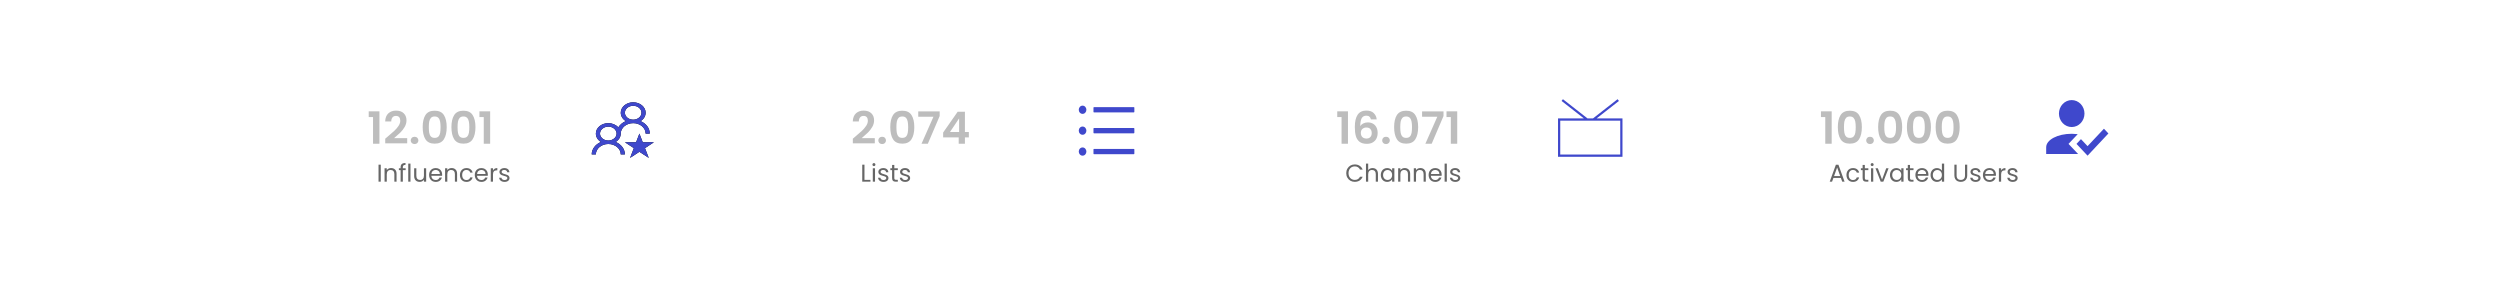 <svg width="1400" height="170" viewBox="0 0 1768 273" fill="none" xmlns="http://www.w3.org/2000/svg">
<g filter="url(#filter0_d_1011_2233)">
<g filter="url(#filter1_d_1011_2233)">
<rect x="1358" y="52" width="317.456" height="130" rx="30" fill="white"/>
</g>
<path d="M1393.46 101.27V96.11H1403.1V125.27H1397.34V101.27H1393.46ZM1408.64 110.31C1408.64 105.697 1409.46 102.083 1411.12 99.47C1412.8 96.857 1415.57 95.55 1419.44 95.55C1423.3 95.55 1426.06 96.857 1427.72 99.47C1429.4 102.083 1430.24 105.697 1430.24 110.31C1430.24 114.95 1429.4 118.59 1427.72 121.23C1426.06 123.87 1423.3 125.19 1419.44 125.19C1415.57 125.19 1412.8 123.87 1411.12 121.23C1409.46 118.59 1408.64 114.95 1408.64 110.31ZM1424.72 110.31C1424.72 108.337 1424.58 106.683 1424.32 105.35C1424.08 103.99 1423.57 102.883 1422.8 102.03C1422.05 101.177 1420.93 100.75 1419.44 100.75C1417.94 100.75 1416.81 101.177 1416.04 102.03C1415.29 102.883 1414.78 103.99 1414.52 105.35C1414.28 106.683 1414.16 108.337 1414.16 110.31C1414.16 112.337 1414.28 114.043 1414.52 115.43C1414.76 116.79 1415.26 117.897 1416.04 118.75C1416.81 119.577 1417.94 119.99 1419.44 119.99C1420.93 119.99 1422.06 119.577 1422.84 118.75C1423.61 117.897 1424.12 116.79 1424.36 115.43C1424.6 114.043 1424.72 112.337 1424.72 110.31ZM1437.62 125.55C1436.6 125.55 1435.76 125.243 1435.1 124.63C1434.46 123.99 1434.14 123.203 1434.14 122.27C1434.14 121.337 1434.46 120.563 1435.1 119.95C1435.76 119.31 1436.6 118.99 1437.62 118.99C1438.6 118.99 1439.42 119.31 1440.06 119.95C1440.7 120.563 1441.02 121.337 1441.02 122.27C1441.02 123.203 1440.7 123.99 1440.06 124.63C1439.42 125.243 1438.6 125.55 1437.62 125.55ZM1444.89 110.31C1444.89 105.697 1445.71 102.083 1447.37 99.47C1449.05 96.857 1451.82 95.55 1455.69 95.55C1459.55 95.55 1462.31 96.857 1463.97 99.47C1465.65 102.083 1466.49 105.697 1466.49 110.31C1466.49 114.95 1465.65 118.59 1463.97 121.23C1462.31 123.87 1459.55 125.19 1455.69 125.19C1451.82 125.19 1449.05 123.87 1447.37 121.23C1445.71 118.59 1444.89 114.95 1444.89 110.31ZM1460.97 110.31C1460.97 108.337 1460.83 106.683 1460.57 105.35C1460.33 103.99 1459.82 102.883 1459.05 102.03C1458.3 101.177 1457.18 100.75 1455.69 100.75C1454.19 100.75 1453.06 101.177 1452.29 102.03C1451.54 102.883 1451.03 103.99 1450.77 105.35C1450.53 106.683 1450.41 108.337 1450.41 110.31C1450.41 112.337 1450.53 114.043 1450.77 115.43C1451.01 116.79 1451.51 117.897 1452.29 118.75C1453.06 119.577 1454.19 119.99 1455.69 119.99C1457.18 119.99 1458.31 119.577 1459.09 118.75C1459.86 117.897 1460.37 116.79 1460.61 115.43C1460.85 114.043 1460.97 112.337 1460.97 110.31ZM1470.75 110.31C1470.75 105.697 1471.57 102.083 1473.23 99.47C1474.91 96.857 1477.68 95.55 1481.55 95.55C1485.41 95.55 1488.17 96.857 1489.83 99.47C1491.51 102.083 1492.35 105.697 1492.35 110.31C1492.35 114.95 1491.51 118.59 1489.83 121.23C1488.17 123.87 1485.41 125.19 1481.55 125.19C1477.68 125.19 1474.91 123.87 1473.23 121.23C1471.57 118.59 1470.75 114.95 1470.75 110.31ZM1486.83 110.31C1486.83 108.337 1486.69 106.683 1486.43 105.35C1486.19 103.99 1485.68 102.883 1484.91 102.03C1484.16 101.177 1483.04 100.75 1481.55 100.75C1480.05 100.75 1478.92 101.177 1478.15 102.03C1477.4 102.883 1476.89 103.99 1476.63 105.35C1476.39 106.683 1476.27 108.337 1476.27 110.31C1476.27 112.337 1476.39 114.043 1476.63 115.43C1476.87 116.79 1477.37 117.897 1478.15 118.75C1478.92 119.577 1480.05 119.99 1481.55 119.99C1483.04 119.99 1484.17 119.577 1484.95 118.75C1485.72 117.897 1486.23 116.79 1486.47 115.43C1486.71 114.043 1486.83 112.337 1486.83 110.31ZM1496.6 110.31C1496.6 105.697 1497.43 102.083 1499.08 99.47C1500.76 96.857 1503.54 95.55 1507.4 95.55C1511.27 95.55 1514.03 96.857 1515.68 99.47C1517.36 102.083 1518.2 105.697 1518.2 110.31C1518.2 114.95 1517.36 118.59 1515.68 121.23C1514.03 123.87 1511.27 125.19 1507.4 125.19C1503.54 125.19 1500.76 123.87 1499.08 121.23C1497.43 118.59 1496.6 114.95 1496.6 110.31ZM1512.68 110.31C1512.68 108.337 1512.55 106.683 1512.28 105.35C1512.04 103.99 1511.54 102.883 1510.76 102.03C1510.02 101.177 1508.9 100.75 1507.4 100.75C1505.91 100.75 1504.78 101.177 1504 102.03C1503.26 102.883 1502.75 103.99 1502.48 105.35C1502.24 106.683 1502.12 108.337 1502.12 110.31C1502.12 112.337 1502.24 114.043 1502.48 115.43C1502.72 116.79 1503.23 117.897 1504 118.75C1504.78 119.577 1505.91 119.99 1507.4 119.99C1508.9 119.99 1510.03 119.577 1510.8 118.75C1511.58 117.897 1512.08 116.79 1512.32 115.43C1512.56 114.043 1512.68 112.337 1512.68 110.31Z" fill="#222222" fill-opacity="0.3"/>
<path d="M1411.36 155.988H1404.67L1403.44 159.398H1401.32L1406.87 144.152H1409.18L1414.7 159.398H1412.59L1411.36 155.988ZM1410.78 154.36L1408.01 146.616L1405.24 154.36H1410.78ZM1416.37 153.348C1416.37 152.101 1416.62 151.016 1417.12 150.092C1417.61 149.153 1418.3 148.427 1419.18 147.914C1420.08 147.401 1421.1 147.144 1422.24 147.144C1423.72 147.144 1424.94 147.503 1425.89 148.222C1426.86 148.941 1427.5 149.938 1427.81 151.214H1425.65C1425.45 150.481 1425.04 149.901 1424.44 149.476C1423.86 149.051 1423.12 148.838 1422.24 148.838C1421.1 148.838 1420.17 149.234 1419.47 150.026C1418.77 150.803 1418.41 151.911 1418.41 153.348C1418.41 154.8 1418.77 155.922 1419.47 156.714C1420.17 157.506 1421.1 157.902 1422.24 157.902C1423.12 157.902 1423.86 157.697 1424.44 157.286C1425.03 156.875 1425.43 156.289 1425.65 155.526H1427.81C1427.49 156.758 1426.84 157.748 1425.87 158.496C1424.9 159.229 1423.69 159.596 1422.24 159.596C1421.1 159.596 1420.08 159.339 1419.18 158.826C1418.3 158.313 1417.61 157.587 1417.12 156.648C1416.62 155.709 1416.37 154.609 1416.37 153.348ZM1432.92 148.992V156.098C1432.92 156.685 1433.05 157.103 1433.3 157.352C1433.54 157.587 1433.98 157.704 1434.59 157.704H1436.07V159.398H1434.26C1433.15 159.398 1432.31 159.141 1431.76 158.628C1431.2 158.115 1430.92 157.271 1430.92 156.098V148.992H1429.36V147.342H1430.92V144.306H1432.92V147.342H1436.07V148.992H1432.92ZM1439.53 145.384C1439.15 145.384 1438.82 145.252 1438.56 144.988C1438.29 144.724 1438.16 144.401 1438.16 144.02C1438.16 143.639 1438.29 143.316 1438.56 143.052C1438.82 142.788 1439.15 142.656 1439.53 142.656C1439.89 142.656 1440.2 142.788 1440.45 143.052C1440.71 143.316 1440.85 143.639 1440.85 144.02C1440.85 144.401 1440.71 144.724 1440.45 144.988C1440.2 145.252 1439.89 145.384 1439.53 145.384ZM1440.49 147.342V159.398H1438.49V147.342H1440.49ZM1448.39 157.55L1452.13 147.342H1454.27L1449.54 159.398H1447.21L1442.48 147.342H1444.63L1448.39 157.55ZM1455.49 153.326C1455.49 152.094 1455.74 151.016 1456.24 150.092C1456.74 149.153 1457.42 148.427 1458.28 147.914C1459.16 147.401 1460.14 147.144 1461.21 147.144C1462.27 147.144 1463.18 147.371 1463.96 147.826C1464.74 148.281 1465.32 148.853 1465.7 149.542V147.342H1467.72V159.398H1465.7V157.154C1465.3 157.858 1464.71 158.445 1463.92 158.914C1463.14 159.369 1462.23 159.596 1461.19 159.596C1460.12 159.596 1459.15 159.332 1458.28 158.804C1457.42 158.276 1456.74 157.535 1456.24 156.582C1455.74 155.629 1455.49 154.543 1455.49 153.326ZM1465.7 153.348C1465.7 152.439 1465.52 151.647 1465.15 150.972C1464.78 150.297 1464.28 149.784 1463.65 149.432C1463.04 149.065 1462.35 148.882 1461.61 148.882C1460.86 148.882 1460.18 149.058 1459.56 149.41C1458.94 149.762 1458.45 150.275 1458.09 150.95C1457.72 151.625 1457.54 152.417 1457.54 153.326C1457.54 154.25 1457.72 155.057 1458.09 155.746C1458.45 156.421 1458.94 156.941 1459.56 157.308C1460.18 157.66 1460.86 157.836 1461.61 157.836C1462.35 157.836 1463.04 157.66 1463.65 157.308C1464.28 156.941 1464.78 156.421 1465.15 155.746C1465.52 155.057 1465.7 154.257 1465.7 153.348ZM1473.55 148.992V156.098C1473.55 156.685 1473.67 157.103 1473.92 157.352C1474.17 157.587 1474.6 157.704 1475.22 157.704H1476.69V159.398H1474.89C1473.78 159.398 1472.94 159.141 1472.38 158.628C1471.82 158.115 1471.55 157.271 1471.55 156.098V148.992H1469.98V147.342H1471.55V144.306H1473.55V147.342H1476.69V148.992H1473.55ZM1490.12 152.908C1490.12 153.289 1490.1 153.693 1490.05 154.118H1480.42C1480.49 155.306 1480.89 156.237 1481.63 156.912C1482.38 157.572 1483.28 157.902 1484.33 157.902C1485.2 157.902 1485.92 157.704 1486.49 157.308C1487.08 156.897 1487.49 156.355 1487.72 155.68H1489.88C1489.56 156.839 1488.91 157.785 1487.94 158.518C1486.97 159.237 1485.77 159.596 1484.33 159.596C1483.19 159.596 1482.16 159.339 1481.25 158.826C1480.36 158.313 1479.66 157.587 1479.14 156.648C1478.63 155.695 1478.37 154.595 1478.37 153.348C1478.37 152.101 1478.62 151.009 1479.12 150.07C1479.62 149.131 1480.32 148.413 1481.21 147.914C1482.12 147.401 1483.16 147.144 1484.33 147.144C1485.48 147.144 1486.49 147.393 1487.37 147.892C1488.25 148.391 1488.92 149.08 1489.39 149.96C1489.88 150.825 1490.12 151.808 1490.12 152.908ZM1488.05 152.49C1488.05 151.727 1487.88 151.075 1487.55 150.532C1487.21 149.975 1486.75 149.557 1486.16 149.278C1485.59 148.985 1484.95 148.838 1484.25 148.838C1483.23 148.838 1482.37 149.161 1481.65 149.806C1480.95 150.451 1480.54 151.346 1480.44 152.49H1488.05ZM1492.01 153.326C1492.01 152.094 1492.26 151.016 1492.76 150.092C1493.26 149.153 1493.94 148.427 1494.81 147.914C1495.69 147.401 1496.67 147.144 1497.76 147.144C1498.7 147.144 1499.57 147.364 1500.37 147.804C1501.18 148.229 1501.8 148.794 1502.22 149.498V143.118H1504.25V159.398H1502.22V157.132C1501.83 157.851 1501.24 158.445 1500.46 158.914C1499.69 159.369 1498.78 159.596 1497.73 159.596C1496.66 159.596 1495.69 159.332 1494.81 158.804C1493.94 158.276 1493.26 157.535 1492.76 156.582C1492.26 155.629 1492.01 154.543 1492.01 153.326ZM1502.22 153.348C1502.22 152.439 1502.04 151.647 1501.67 150.972C1501.31 150.297 1500.81 149.784 1500.18 149.432C1499.56 149.065 1498.88 148.882 1498.13 148.882C1497.38 148.882 1496.7 149.058 1496.08 149.41C1495.47 149.762 1494.98 150.275 1494.61 150.95C1494.24 151.625 1494.06 152.417 1494.06 153.326C1494.06 154.25 1494.24 155.057 1494.61 155.746C1494.98 156.421 1495.47 156.941 1496.08 157.308C1496.7 157.66 1497.38 157.836 1498.13 157.836C1498.88 157.836 1499.56 157.66 1500.18 157.308C1500.81 156.941 1501.31 156.421 1501.67 155.746C1502.04 155.057 1502.22 154.257 1502.22 153.348ZM1515.45 144.064V153.766C1515.45 155.13 1515.78 156.142 1516.44 156.802C1517.12 157.462 1518.05 157.792 1519.24 157.792C1520.41 157.792 1521.33 157.462 1521.99 156.802C1522.66 156.142 1523 155.13 1523 153.766V144.064H1525V153.744C1525 155.02 1524.74 156.098 1524.23 156.978C1523.72 157.843 1523.02 158.489 1522.14 158.914C1521.28 159.339 1520.3 159.552 1519.21 159.552C1518.13 159.552 1517.15 159.339 1516.27 158.914C1515.4 158.489 1514.71 157.843 1514.2 156.978C1513.7 156.098 1513.45 155.02 1513.45 153.744V144.064H1515.45ZM1532.61 159.596C1531.68 159.596 1530.86 159.442 1530.12 159.134C1529.39 158.811 1528.81 158.371 1528.38 157.814C1527.96 157.242 1527.72 156.589 1527.68 155.856H1529.75C1529.81 156.457 1530.09 156.949 1530.58 157.33C1531.1 157.711 1531.77 157.902 1532.59 157.902C1533.35 157.902 1533.95 157.733 1534.39 157.396C1534.83 157.059 1535.05 156.633 1535.05 156.12C1535.05 155.592 1534.82 155.203 1534.35 154.954C1533.88 154.69 1533.15 154.433 1532.17 154.184C1531.27 153.949 1530.54 153.715 1529.97 153.48C1529.41 153.231 1528.93 152.871 1528.52 152.402C1528.12 151.918 1527.92 151.287 1527.92 150.51C1527.92 149.894 1528.11 149.329 1528.47 148.816C1528.84 148.303 1529.36 147.899 1530.03 147.606C1530.71 147.298 1531.48 147.144 1532.34 147.144C1533.68 147.144 1534.76 147.481 1535.58 148.156C1536.4 148.831 1536.84 149.755 1536.9 150.928H1534.9C1534.85 150.297 1534.6 149.791 1534.13 149.41C1533.67 149.029 1533.06 148.838 1532.28 148.838C1531.56 148.838 1530.99 148.992 1530.56 149.3C1530.14 149.608 1529.92 150.011 1529.92 150.51C1529.92 150.906 1530.05 151.236 1530.3 151.5C1530.56 151.749 1530.89 151.955 1531.27 152.116C1531.66 152.263 1532.21 152.431 1532.89 152.622C1533.76 152.857 1534.46 153.091 1535.01 153.326C1535.55 153.546 1536.01 153.883 1536.39 154.338C1536.79 154.793 1536.99 155.387 1537.01 156.12C1537.01 156.78 1536.83 157.374 1536.46 157.902C1536.09 158.43 1535.57 158.848 1534.9 159.156C1534.24 159.449 1533.47 159.596 1532.61 159.596ZM1550.83 152.908C1550.83 153.289 1550.81 153.693 1550.77 154.118H1541.13C1541.21 155.306 1541.61 156.237 1542.34 156.912C1543.09 157.572 1543.99 157.902 1545.05 157.902C1545.91 157.902 1546.63 157.704 1547.2 157.308C1547.79 156.897 1548.2 156.355 1548.44 155.68H1550.59C1550.27 156.839 1549.62 157.785 1548.66 158.518C1547.69 159.237 1546.49 159.596 1545.05 159.596C1543.9 159.596 1542.88 159.339 1541.97 158.826C1541.07 158.313 1540.37 157.587 1539.86 156.648C1539.34 155.695 1539.09 154.595 1539.09 153.348C1539.09 152.101 1539.34 151.009 1539.83 150.07C1540.33 149.131 1541.03 148.413 1541.92 147.914C1542.83 147.401 1543.88 147.144 1545.05 147.144C1546.19 147.144 1547.2 147.393 1548.08 147.892C1548.96 148.391 1549.64 149.08 1550.11 149.96C1550.59 150.825 1550.83 151.808 1550.83 152.908ZM1548.77 152.49C1548.77 151.727 1548.6 151.075 1548.26 150.532C1547.92 149.975 1547.46 149.557 1546.87 149.278C1546.3 148.985 1545.66 148.838 1544.96 148.838C1543.95 148.838 1543.08 149.161 1542.36 149.806C1541.66 150.451 1541.26 151.346 1541.15 152.49H1548.77ZM1555.48 149.3C1555.83 148.611 1556.33 148.075 1556.98 147.694C1557.64 147.313 1558.43 147.122 1559.37 147.122V149.19H1558.85C1556.6 149.19 1555.48 150.407 1555.48 152.842V159.398H1553.48V147.342H1555.48V149.3ZM1565.95 159.596C1565.03 159.596 1564.2 159.442 1563.47 159.134C1562.73 158.811 1562.15 158.371 1561.73 157.814C1561.3 157.242 1561.07 156.589 1561.02 155.856H1563.09C1563.15 156.457 1563.43 156.949 1563.93 157.33C1564.44 157.711 1565.11 157.902 1565.93 157.902C1566.69 157.902 1567.29 157.733 1567.73 157.396C1568.17 157.059 1568.39 156.633 1568.39 156.12C1568.39 155.592 1568.16 155.203 1567.69 154.954C1567.22 154.69 1566.49 154.433 1565.51 154.184C1564.62 153.949 1563.88 153.715 1563.31 153.48C1562.75 153.231 1562.27 152.871 1561.86 152.402C1561.46 151.918 1561.27 151.287 1561.27 150.51C1561.27 149.894 1561.45 149.329 1561.82 148.816C1562.18 148.303 1562.7 147.899 1563.38 147.606C1564.05 147.298 1564.82 147.144 1565.69 147.144C1567.02 147.144 1568.1 147.481 1568.92 148.156C1569.74 148.831 1570.18 149.755 1570.24 150.928H1568.24C1568.2 150.297 1567.94 149.791 1567.47 149.41C1567.02 149.029 1566.4 148.838 1565.62 148.838C1564.9 148.838 1564.33 148.992 1563.91 149.3C1563.48 149.608 1563.27 150.011 1563.27 150.51C1563.27 150.906 1563.39 151.236 1563.64 151.5C1563.91 151.749 1564.23 151.955 1564.61 152.116C1565.01 152.263 1565.55 152.431 1566.24 152.622C1567.1 152.857 1567.81 153.091 1568.35 153.326C1568.89 153.546 1569.35 153.883 1569.74 154.338C1570.13 154.793 1570.34 155.387 1570.35 156.12C1570.35 156.78 1570.17 157.374 1569.8 157.902C1569.44 158.43 1568.91 158.848 1568.24 159.156C1567.58 159.449 1566.82 159.596 1565.95 159.596Z" fill="#666666"/>
</g>
<g filter="url(#filter2_d_1011_2233)">
<g filter="url(#filter3_d_1011_2233)">
<rect x="923" y="52" width="317.456" height="130" rx="30" fill="white"/>
</g>
<path d="M958.463 101.27V96.11H968.103V125.27H962.343V101.27H958.463ZM988.756 103.39C988.489 102.27 988.022 101.43 987.356 100.87C986.716 100.31 985.782 100.03 984.556 100.03C982.716 100.03 981.356 100.777 980.476 102.27C979.622 103.737 979.182 106.137 979.156 109.47C979.796 108.403 980.729 107.577 981.956 106.99C983.182 106.377 984.516 106.07 985.956 106.07C987.689 106.07 989.222 106.443 990.556 107.19C991.889 107.937 992.929 109.03 993.676 110.47C994.422 111.883 994.796 113.59 994.796 115.59C994.796 117.483 994.409 119.177 993.636 120.67C992.889 122.137 991.782 123.283 990.316 124.11C988.849 124.937 987.102 125.35 985.076 125.35C982.302 125.35 980.116 124.737 978.516 123.51C976.942 122.283 975.836 120.577 975.196 118.39C974.582 116.177 974.276 113.457 974.276 110.23C974.276 105.35 975.116 101.67 976.796 99.19C978.476 96.683 981.129 95.43 984.756 95.43C987.556 95.43 989.729 96.19 991.276 97.71C992.822 99.23 993.716 101.123 993.956 103.39H988.756ZM984.676 110.67C983.262 110.67 982.076 111.083 981.116 111.91C980.156 112.737 979.676 113.937 979.676 115.51C979.676 117.083 980.116 118.323 980.996 119.23C981.902 120.137 983.169 120.59 984.796 120.59C986.236 120.59 987.369 120.15 988.196 119.27C989.049 118.39 989.476 117.203 989.476 115.71C989.476 114.163 989.062 112.937 988.236 112.03C987.436 111.123 986.249 110.67 984.676 110.67ZM1002.34 125.55C1001.33 125.55 1000.49 125.243 999.822 124.63C999.182 123.99 998.862 123.203 998.862 122.27C998.862 121.337 999.182 120.563 999.822 119.95C1000.49 119.31 1001.33 118.99 1002.34 118.99C1003.33 118.99 1004.14 119.31 1004.78 119.95C1005.42 120.563 1005.74 121.337 1005.74 122.27C1005.74 123.203 1005.42 123.99 1004.78 124.63C1004.14 125.243 1003.33 125.55 1002.34 125.55ZM1009.61 110.31C1009.61 105.697 1010.44 102.083 1012.09 99.47C1013.77 96.857 1016.55 95.55 1020.41 95.55C1024.28 95.55 1027.04 96.857 1028.69 99.47C1030.37 102.083 1031.21 105.697 1031.21 110.31C1031.21 114.95 1030.37 118.59 1028.69 121.23C1027.04 123.87 1024.28 125.19 1020.41 125.19C1016.55 125.19 1013.77 123.87 1012.09 121.23C1010.44 118.59 1009.61 114.95 1009.61 110.31ZM1025.69 110.31C1025.69 108.337 1025.56 106.683 1025.29 105.35C1025.05 103.99 1024.55 102.883 1023.77 102.03C1023.03 101.177 1021.91 100.75 1020.41 100.75C1018.92 100.75 1017.79 101.177 1017.01 102.03C1016.27 102.883 1015.76 103.99 1015.49 105.35C1015.25 106.683 1015.13 108.337 1015.13 110.31C1015.13 112.337 1015.25 114.043 1015.49 115.43C1015.73 116.79 1016.24 117.897 1017.01 118.75C1017.79 119.577 1018.92 119.99 1020.41 119.99C1021.91 119.99 1023.04 119.577 1023.81 118.75C1024.59 117.897 1025.09 116.79 1025.33 115.43C1025.57 114.043 1025.69 112.337 1025.69 110.31ZM1054.03 100.35L1043.39 125.27H1037.71L1048.43 100.99H1034.75V96.19H1054.03V100.35ZM1056.71 101.27V96.11H1066.35V125.27H1060.59V101.27H1056.71Z" fill="#222222" fill-opacity="0.3"/>
<path d="M966.544 151.72C966.544 150.224 966.881 148.882 967.556 147.694C968.23 146.491 969.147 145.553 970.306 144.878C971.479 144.203 972.777 143.866 974.2 143.866C975.872 143.866 977.331 144.269 978.578 145.076C979.824 145.883 980.734 147.027 981.306 148.508H978.908C978.482 147.584 977.866 146.873 977.06 146.374C976.268 145.875 975.314 145.626 974.2 145.626C973.129 145.626 972.168 145.875 971.318 146.374C970.467 146.873 969.8 147.584 969.316 148.508C968.832 149.417 968.59 150.488 968.59 151.72C968.59 152.937 968.832 154.008 969.316 154.932C969.8 155.841 970.467 156.545 971.318 157.044C972.168 157.543 973.129 157.792 974.2 157.792C975.314 157.792 976.268 157.55 977.06 157.066C977.866 156.567 978.482 155.856 978.908 154.932H981.306C980.734 156.399 979.824 157.535 978.578 158.342C977.331 159.134 975.872 159.53 974.2 159.53C972.777 159.53 971.479 159.2 970.306 158.54C969.147 157.865 968.23 156.934 967.556 155.746C966.881 154.558 966.544 153.216 966.544 151.72ZM990.27 147.122C991.179 147.122 992 147.32 992.734 147.716C993.467 148.097 994.039 148.677 994.45 149.454C994.875 150.231 995.088 151.177 995.088 152.292V159.398H993.108V152.578C993.108 151.375 992.807 150.459 992.206 149.828C991.604 149.183 990.783 148.86 989.742 148.86C988.686 148.86 987.842 149.19 987.212 149.85C986.596 150.51 986.288 151.471 986.288 152.732V159.398H984.286V143.118H986.288V149.058C986.684 148.442 987.226 147.965 987.916 147.628C988.62 147.291 989.404 147.122 990.27 147.122ZM997.61 153.326C997.61 152.094 997.859 151.016 998.358 150.092C998.857 149.153 999.539 148.427 1000.4 147.914C1001.28 147.401 1002.26 147.144 1003.33 147.144C1004.39 147.144 1005.3 147.371 1006.08 147.826C1006.86 148.281 1007.44 148.853 1007.82 149.542V147.342H1009.84V159.398H1007.82V157.154C1007.42 157.858 1006.83 158.445 1006.04 158.914C1005.26 159.369 1004.35 159.596 1003.31 159.596C1002.24 159.596 1001.27 159.332 1000.4 158.804C999.539 158.276 998.857 157.535 998.358 156.582C997.859 155.629 997.61 154.543 997.61 153.326ZM1007.82 153.348C1007.82 152.439 1007.63 151.647 1007.27 150.972C1006.9 150.297 1006.4 149.784 1005.77 149.432C1005.16 149.065 1004.47 148.882 1003.73 148.882C1002.98 148.882 1002.3 149.058 1001.68 149.41C1001.06 149.762 1000.57 150.275 1000.21 150.95C999.839 151.625 999.656 152.417 999.656 153.326C999.656 154.25 999.839 155.057 1000.21 155.746C1000.57 156.421 1001.06 156.941 1001.68 157.308C1002.3 157.66 1002.98 157.836 1003.73 157.836C1004.47 157.836 1005.16 157.66 1005.77 157.308C1006.4 156.941 1006.9 156.421 1007.27 155.746C1007.63 155.057 1007.82 154.257 1007.82 153.348ZM1019.1 147.122C1020.57 147.122 1021.75 147.569 1022.66 148.464C1023.57 149.344 1024.03 150.62 1024.03 152.292V159.398H1022.05V152.578C1022.05 151.375 1021.75 150.459 1021.15 149.828C1020.54 149.183 1019.72 148.86 1018.68 148.86C1017.63 148.86 1016.78 149.19 1016.15 149.85C1015.54 150.51 1015.23 151.471 1015.23 152.732V159.398H1013.23V147.342H1015.23V149.058C1015.62 148.442 1016.16 147.965 1016.83 147.628C1017.52 147.291 1018.28 147.122 1019.1 147.122ZM1033.17 147.122C1034.64 147.122 1035.83 147.569 1036.74 148.464C1037.64 149.344 1038.1 150.62 1038.1 152.292V159.398H1036.12V152.578C1036.12 151.375 1035.82 150.459 1035.22 149.828C1034.62 149.183 1033.79 148.86 1032.75 148.86C1031.7 148.86 1030.85 149.19 1030.22 149.85C1029.61 150.51 1029.3 151.471 1029.3 152.732V159.398H1027.3V147.342H1029.3V149.058C1029.7 148.442 1030.23 147.965 1030.91 147.628C1031.59 147.291 1032.35 147.122 1033.17 147.122ZM1052.37 152.908C1052.37 153.289 1052.35 153.693 1052.3 154.118H1042.67C1042.74 155.306 1043.14 156.237 1043.88 156.912C1044.63 157.572 1045.53 157.902 1046.58 157.902C1047.45 157.902 1048.17 157.704 1048.74 157.308C1049.33 156.897 1049.74 156.355 1049.97 155.68H1052.13C1051.81 156.839 1051.16 157.785 1050.19 158.518C1049.22 159.237 1048.02 159.596 1046.58 159.596C1045.44 159.596 1044.41 159.339 1043.5 158.826C1042.61 158.313 1041.91 157.587 1041.39 156.648C1040.88 155.695 1040.62 154.595 1040.62 153.348C1040.62 152.101 1040.87 151.009 1041.37 150.07C1041.87 149.131 1042.57 148.413 1043.46 147.914C1044.37 147.401 1045.41 147.144 1046.58 147.144C1047.73 147.144 1048.74 147.393 1049.62 147.892C1050.5 148.391 1051.17 149.08 1051.64 149.96C1052.13 150.825 1052.37 151.808 1052.37 152.908ZM1050.3 152.49C1050.3 151.727 1050.13 151.075 1049.8 150.532C1049.46 149.975 1049 149.557 1048.41 149.278C1047.84 148.985 1047.2 148.838 1046.5 148.838C1045.48 148.838 1044.62 149.161 1043.9 149.806C1043.2 150.451 1042.79 151.346 1042.69 152.49H1050.3ZM1057.01 143.118V159.398H1055.01V143.118H1057.01ZM1064.69 159.596C1063.77 159.596 1062.94 159.442 1062.21 159.134C1061.48 158.811 1060.9 158.371 1060.47 157.814C1060.05 157.242 1059.81 156.589 1059.77 155.856H1061.83C1061.89 156.457 1062.17 156.949 1062.67 157.33C1063.18 157.711 1063.85 157.902 1064.67 157.902C1065.44 157.902 1066.04 157.733 1066.48 157.396C1066.92 157.059 1067.14 156.633 1067.14 156.12C1067.14 155.592 1066.9 155.203 1066.43 154.954C1065.96 154.69 1065.24 154.433 1064.25 154.184C1063.36 153.949 1062.63 153.715 1062.05 153.48C1061.5 153.231 1061.01 152.871 1060.6 152.402C1060.21 151.918 1060.01 151.287 1060.01 150.51C1060.01 149.894 1060.19 149.329 1060.56 148.816C1060.93 148.303 1061.45 147.899 1062.12 147.606C1062.8 147.298 1063.57 147.144 1064.43 147.144C1065.77 147.144 1066.84 147.481 1067.66 148.156C1068.49 148.831 1068.93 149.755 1068.98 150.928H1066.98C1066.94 150.297 1066.68 149.791 1066.21 149.41C1065.76 149.029 1065.14 148.838 1064.36 148.838C1063.65 148.838 1063.07 148.992 1062.65 149.3C1062.22 149.608 1062.01 150.011 1062.01 150.51C1062.01 150.906 1062.14 151.236 1062.38 151.5C1062.65 151.749 1062.97 151.955 1063.35 152.116C1063.75 152.263 1064.29 152.431 1064.98 152.622C1065.85 152.857 1066.55 153.091 1067.09 153.326C1067.64 153.546 1068.1 153.883 1068.48 154.338C1068.87 154.793 1069.08 155.387 1069.09 156.12C1069.09 156.78 1068.91 157.374 1068.54 157.902C1068.18 158.43 1067.66 158.848 1066.98 159.156C1066.32 159.449 1065.56 159.596 1064.69 159.596Z" fill="#666666"/>
</g>
<g filter="url(#filter4_d_1011_2233)">
<g filter="url(#filter5_d_1011_2233)">
<rect x="487" y="52" width="317.456" height="130" rx="30" fill="white"/>
</g>
<path d="M524.903 118.95C527.463 116.817 529.503 115.043 531.023 113.63C532.543 112.19 533.81 110.697 534.823 109.15C535.837 107.603 536.343 106.083 536.343 104.59C536.343 103.23 536.023 102.163 535.383 101.39C534.743 100.617 533.757 100.23 532.423 100.23C531.09 100.23 530.063 100.683 529.343 101.59C528.623 102.47 528.25 103.683 528.223 105.23H522.783C522.89 102.03 523.837 99.603 525.623 97.95C527.437 96.297 529.73 95.47 532.503 95.47C535.543 95.47 537.877 96.283 539.503 97.91C541.13 99.51 541.943 101.63 541.943 104.27C541.943 106.35 541.383 108.337 540.263 110.23C539.143 112.123 537.863 113.777 536.423 115.19C534.983 116.577 533.103 118.257 530.783 120.23H542.583V124.87H522.823V120.71L524.903 118.95ZM549.232 125.55C548.219 125.55 547.379 125.243 546.712 124.63C546.072 123.99 545.752 123.203 545.752 122.27C545.752 121.337 546.072 120.563 546.712 119.95C547.379 119.31 548.219 118.99 549.232 118.99C550.219 118.99 551.032 119.31 551.672 119.95C552.312 120.563 552.632 121.337 552.632 122.27C552.632 123.203 552.312 123.99 551.672 124.63C551.032 125.243 550.219 125.55 549.232 125.55ZM556.503 110.31C556.503 105.697 557.329 102.083 558.983 99.47C560.663 96.857 563.436 95.55 567.303 95.55C571.169 95.55 573.929 96.857 575.583 99.47C577.263 102.083 578.103 105.697 578.103 110.31C578.103 114.95 577.263 118.59 575.583 121.23C573.929 123.87 571.169 125.19 567.303 125.19C563.436 125.19 560.663 123.87 558.983 121.23C557.329 118.59 556.503 114.95 556.503 110.31ZM572.583 110.31C572.583 108.337 572.449 106.683 572.183 105.35C571.943 103.99 571.436 102.883 570.663 102.03C569.916 101.177 568.796 100.75 567.303 100.75C565.809 100.75 564.676 101.177 563.903 102.03C563.156 102.883 562.649 103.99 562.383 105.35C562.143 106.683 562.023 108.337 562.023 110.31C562.023 112.337 562.143 114.043 562.383 115.43C562.623 116.79 563.129 117.897 563.903 118.75C564.676 119.577 565.809 119.99 567.303 119.99C568.796 119.99 569.929 119.577 570.703 118.75C571.476 117.897 571.983 116.79 572.223 115.43C572.463 114.043 572.583 112.337 572.583 110.31ZM600.922 100.35L590.282 125.27H584.602L595.322 100.99H581.642V96.19H600.922V100.35ZM604.036 119.59V115.19L617.116 96.47H623.636V114.71H627.156V119.59H623.636V125.27H618.036V119.59H604.036ZM618.396 102.47L610.196 114.71H618.396V102.47Z" fill="#222222" fill-opacity="0.3"/>
<path d="M533.294 157.77H538.662V159.398H531.292V144.064H533.294V157.77ZM541.822 145.384C541.44 145.384 541.118 145.252 540.854 144.988C540.59 144.724 540.458 144.401 540.458 144.02C540.458 143.639 540.59 143.316 540.854 143.052C541.118 142.788 541.44 142.656 541.822 142.656C542.188 142.656 542.496 142.788 542.746 143.052C543.01 143.316 543.142 143.639 543.142 144.02C543.142 144.401 543.01 144.724 542.746 144.988C542.496 145.252 542.188 145.384 541.822 145.384ZM542.79 147.342V159.398H540.788V147.342H542.79ZM550.47 159.596C549.546 159.596 548.717 159.442 547.984 159.134C547.25 158.811 546.671 158.371 546.246 157.814C545.82 157.242 545.586 156.589 545.542 155.856H547.61C547.668 156.457 547.947 156.949 548.446 157.33C548.959 157.711 549.626 157.902 550.448 157.902C551.21 157.902 551.812 157.733 552.252 157.396C552.692 157.059 552.912 156.633 552.912 156.12C552.912 155.592 552.677 155.203 552.208 154.954C551.738 154.69 551.012 154.433 550.03 154.184C549.135 153.949 548.402 153.715 547.83 153.48C547.272 153.231 546.788 152.871 546.378 152.402C545.982 151.918 545.784 151.287 545.784 150.51C545.784 149.894 545.967 149.329 546.334 148.816C546.7 148.303 547.221 147.899 547.896 147.606C548.57 147.298 549.34 147.144 550.206 147.144C551.54 147.144 552.618 147.481 553.44 148.156C554.261 148.831 554.701 149.755 554.76 150.928H552.758C552.714 150.297 552.457 149.791 551.988 149.41C551.533 149.029 550.917 148.838 550.14 148.838C549.421 148.838 548.849 148.992 548.424 149.3C547.998 149.608 547.786 150.011 547.786 150.51C547.786 150.906 547.91 151.236 548.16 151.5C548.424 151.749 548.746 151.955 549.128 152.116C549.524 152.263 550.066 152.431 550.756 152.622C551.621 152.857 552.325 153.091 552.868 153.326C553.41 153.546 553.872 153.883 554.254 154.338C554.65 154.793 554.855 155.387 554.87 156.12C554.87 156.78 554.686 157.374 554.32 157.902C553.953 158.43 553.432 158.848 552.758 159.156C552.098 159.449 551.335 159.596 550.47 159.596ZM560.138 148.992V156.098C560.138 156.685 560.263 157.103 560.512 157.352C560.761 157.587 561.194 157.704 561.81 157.704H563.284V159.398H561.48C560.365 159.398 559.529 159.141 558.972 158.628C558.415 158.115 558.136 157.271 558.136 156.098V148.992H556.574V147.342H558.136V144.306H560.138V147.342H563.284V148.992H560.138ZM569.978 159.596C569.054 159.596 568.225 159.442 567.492 159.134C566.758 158.811 566.179 158.371 565.754 157.814C565.328 157.242 565.094 156.589 565.05 155.856H567.118C567.176 156.457 567.455 156.949 567.954 157.33C568.467 157.711 569.134 157.902 569.956 157.902C570.718 157.902 571.32 157.733 571.76 157.396C572.2 157.059 572.42 156.633 572.42 156.12C572.42 155.592 572.185 155.203 571.716 154.954C571.246 154.69 570.52 154.433 569.538 154.184C568.643 153.949 567.91 153.715 567.338 153.48C566.78 153.231 566.296 152.871 565.886 152.402C565.49 151.918 565.292 151.287 565.292 150.51C565.292 149.894 565.475 149.329 565.842 148.816C566.208 148.303 566.729 147.899 567.404 147.606C568.078 147.298 568.848 147.144 569.714 147.144C571.048 147.144 572.126 147.481 572.948 148.156C573.769 148.831 574.209 149.755 574.268 150.928H572.266C572.222 150.297 571.965 149.791 571.496 149.41C571.041 149.029 570.425 148.838 569.648 148.838C568.929 148.838 568.357 148.992 567.932 149.3C567.506 149.608 567.294 150.011 567.294 150.51C567.294 150.906 567.418 151.236 567.668 151.5C567.932 151.749 568.254 151.955 568.636 152.116C569.032 152.263 569.574 152.431 570.264 152.622C571.129 152.857 571.833 153.091 572.376 153.326C572.918 153.546 573.38 153.883 573.762 154.338C574.158 154.793 574.363 155.387 574.378 156.12C574.378 156.78 574.194 157.374 573.828 157.902C573.461 158.43 572.94 158.848 572.266 159.156C571.606 159.449 570.843 159.596 569.978 159.596Z" fill="#666666"/>
</g>
<g filter="url(#filter6_d_1011_2233)">
<g filter="url(#filter7_d_1011_2233)">
<rect x="52" y="52" width="317.456" height="130" rx="30" fill="white"/>
</g>
<path d="M87.463 101.27V96.11H97.103V125.27H91.343V101.27H87.463ZM104.396 118.95C106.956 116.817 108.996 115.043 110.516 113.63C112.036 112.19 113.302 110.697 114.316 109.15C115.329 107.603 115.836 106.083 115.836 104.59C115.836 103.23 115.516 102.163 114.876 101.39C114.236 100.617 113.249 100.23 111.916 100.23C110.582 100.23 109.556 100.683 108.836 101.59C108.116 102.47 107.742 103.683 107.716 105.23H102.276C102.382 102.03 103.329 99.603 105.116 97.95C106.929 96.297 109.222 95.47 111.996 95.47C115.036 95.47 117.369 96.283 118.996 97.91C120.622 99.51 121.436 101.63 121.436 104.27C121.436 106.35 120.876 108.337 119.756 110.23C118.636 112.123 117.356 113.777 115.916 115.19C114.476 116.577 112.596 118.257 110.276 120.23H122.076V124.87H102.316V120.71L104.396 118.95ZM128.724 125.55C127.711 125.55 126.871 125.243 126.204 124.63C125.564 123.99 125.244 123.203 125.244 122.27C125.244 121.337 125.564 120.563 126.204 119.95C126.871 119.31 127.711 118.99 128.724 118.99C129.711 118.99 130.524 119.31 131.164 119.95C131.804 120.563 132.124 121.337 132.124 122.27C132.124 123.203 131.804 123.99 131.164 124.63C130.524 125.243 129.711 125.55 128.724 125.55ZM135.995 110.31C135.995 105.697 136.822 102.083 138.475 99.47C140.155 96.857 142.928 95.55 146.795 95.55C150.662 95.55 153.422 96.857 155.075 99.47C156.755 102.083 157.595 105.697 157.595 110.31C157.595 114.95 156.755 118.59 155.075 121.23C153.422 123.87 150.662 125.19 146.795 125.19C142.928 125.19 140.155 123.87 138.475 121.23C136.822 118.59 135.995 114.95 135.995 110.31ZM152.075 110.31C152.075 108.337 151.942 106.683 151.675 105.35C151.435 103.99 150.928 102.883 150.155 102.03C149.408 101.177 148.288 100.75 146.795 100.75C145.302 100.75 144.168 101.177 143.395 102.03C142.648 102.883 142.142 103.99 141.875 105.35C141.635 106.683 141.515 108.337 141.515 110.31C141.515 112.337 141.635 114.043 141.875 115.43C142.115 116.79 142.622 117.897 143.395 118.75C144.168 119.577 145.302 119.99 146.795 119.99C148.288 119.99 149.422 119.577 150.195 118.75C150.968 117.897 151.475 116.79 151.715 115.43C151.955 114.043 152.075 112.337 152.075 110.31ZM161.854 110.31C161.854 105.697 162.681 102.083 164.334 99.47C166.014 96.857 168.788 95.55 172.654 95.55C176.521 95.55 179.281 96.857 180.934 99.47C182.614 102.083 183.454 105.697 183.454 110.31C183.454 114.95 182.614 118.59 180.934 121.23C179.281 123.87 176.521 125.19 172.654 125.19C168.788 125.19 166.014 123.87 164.334 121.23C162.681 118.59 161.854 114.95 161.854 110.31ZM177.934 110.31C177.934 108.337 177.801 106.683 177.534 105.35C177.294 103.99 176.788 102.883 176.014 102.03C175.268 101.177 174.148 100.75 172.654 100.75C171.161 100.75 170.028 101.177 169.254 102.03C168.508 102.883 168.001 103.99 167.734 105.35C167.494 106.683 167.374 108.337 167.374 110.31C167.374 112.337 167.494 114.043 167.734 115.43C167.974 116.79 168.481 117.897 169.254 118.75C170.028 119.577 171.161 119.99 172.654 119.99C174.148 119.99 175.281 119.577 176.054 118.75C176.828 117.897 177.334 116.79 177.574 115.43C177.814 114.043 177.934 112.337 177.934 110.31ZM187.034 101.27V96.11H196.674V125.27H190.914V101.27H187.034Z" fill="#222222" fill-opacity="0.3"/>
<path d="M98.294 144.064V159.398H96.292V144.064H98.294ZM107.58 147.122C109.046 147.122 110.234 147.569 111.144 148.464C112.053 149.344 112.508 150.62 112.508 152.292V159.398H110.528V152.578C110.528 151.375 110.227 150.459 109.626 149.828C109.024 149.183 108.203 148.86 107.162 148.86C106.106 148.86 105.262 149.19 104.632 149.85C104.016 150.51 103.708 151.471 103.708 152.732V159.398H101.706V147.342H103.708V149.058C104.104 148.442 104.639 147.965 105.314 147.628C106.003 147.291 106.758 147.122 107.58 147.122ZM120.684 148.992H118.154V159.398H116.152V148.992H114.59V147.342H116.152V146.484C116.152 145.135 116.497 144.152 117.186 143.536C117.89 142.905 119.012 142.59 120.552 142.59V144.262C119.672 144.262 119.049 144.438 118.682 144.79C118.33 145.127 118.154 145.692 118.154 146.484V147.342H120.684V148.992ZM125.02 143.118V159.398H123.018V143.118H125.02ZM139.124 147.342V159.398H137.122V157.616C136.741 158.232 136.206 158.716 135.516 159.068C134.842 159.405 134.094 159.574 133.272 159.574C132.334 159.574 131.49 159.383 130.742 159.002C129.994 158.606 129.4 158.019 128.96 157.242C128.535 156.465 128.322 155.519 128.322 154.404V147.342H130.302V154.14C130.302 155.328 130.603 156.245 131.204 156.89C131.806 157.521 132.627 157.836 133.668 157.836C134.739 157.836 135.582 157.506 136.198 156.846C136.814 156.186 137.122 155.225 137.122 153.964V147.342H139.124ZM153.505 152.908C153.505 153.289 153.483 153.693 153.439 154.118H143.803C143.876 155.306 144.279 156.237 145.013 156.912C145.761 157.572 146.663 157.902 147.719 157.902C148.584 157.902 149.303 157.704 149.875 157.308C150.461 156.897 150.872 156.355 151.107 155.68H153.263C152.94 156.839 152.295 157.785 151.327 158.518C150.359 159.237 149.156 159.596 147.719 159.596C146.575 159.596 145.548 159.339 144.639 158.826C143.744 158.313 143.04 157.587 142.527 156.648C142.013 155.695 141.757 154.595 141.757 153.348C141.757 152.101 142.006 151.009 142.505 150.07C143.003 149.131 143.7 148.413 144.595 147.914C145.504 147.401 146.545 147.144 147.719 147.144C148.863 147.144 149.875 147.393 150.755 147.892C151.635 148.391 152.309 149.08 152.779 149.96C153.263 150.825 153.505 151.808 153.505 152.908ZM151.437 152.49C151.437 151.727 151.268 151.075 150.931 150.532C150.593 149.975 150.131 149.557 149.545 149.278C148.973 148.985 148.335 148.838 147.631 148.838C146.619 148.838 145.753 149.161 145.035 149.806C144.331 150.451 143.927 151.346 143.825 152.49H151.437ZM162.021 147.122C163.488 147.122 164.676 147.569 165.585 148.464C166.494 149.344 166.949 150.62 166.949 152.292V159.398H164.969V152.578C164.969 151.375 164.668 150.459 164.067 149.828C163.466 149.183 162.644 148.86 161.603 148.86C160.547 148.86 159.704 149.19 159.073 149.85C158.457 150.51 158.149 151.471 158.149 152.732V159.398H156.147V147.342H158.149V149.058C158.545 148.442 159.08 147.965 159.755 147.628C160.444 147.291 161.2 147.122 162.021 147.122ZM169.471 153.348C169.471 152.101 169.721 151.016 170.219 150.092C170.718 149.153 171.407 148.427 172.287 147.914C173.182 147.401 174.201 147.144 175.345 147.144C176.827 147.144 178.044 147.503 178.997 148.222C179.965 148.941 180.603 149.938 180.911 151.214H178.755C178.55 150.481 178.147 149.901 177.545 149.476C176.959 149.051 176.225 148.838 175.345 148.838C174.201 148.838 173.277 149.234 172.573 150.026C171.869 150.803 171.517 151.911 171.517 153.348C171.517 154.8 171.869 155.922 172.573 156.714C173.277 157.506 174.201 157.902 175.345 157.902C176.225 157.902 176.959 157.697 177.545 157.286C178.132 156.875 178.535 156.289 178.755 155.526H180.911C180.589 156.758 179.943 157.748 178.975 158.496C178.007 159.229 176.797 159.596 175.345 159.596C174.201 159.596 173.182 159.339 172.287 158.826C171.407 158.313 170.718 157.587 170.219 156.648C169.721 155.709 169.471 154.609 169.471 153.348ZM194.583 152.908C194.583 153.289 194.561 153.693 194.517 154.118H184.881C184.954 155.306 185.357 156.237 186.091 156.912C186.839 157.572 187.741 157.902 188.797 157.902C189.662 157.902 190.381 157.704 190.953 157.308C191.539 156.897 191.95 156.355 192.185 155.68H194.341C194.018 156.839 193.373 157.785 192.405 158.518C191.437 159.237 190.234 159.596 188.797 159.596C187.653 159.596 186.626 159.339 185.717 158.826C184.822 158.313 184.118 157.587 183.605 156.648C183.091 155.695 182.835 154.595 182.835 153.348C182.835 152.101 183.084 151.009 183.583 150.07C184.081 149.131 184.778 148.413 185.673 147.914C186.582 147.401 187.623 147.144 188.797 147.144C189.941 147.144 190.953 147.393 191.833 147.892C192.713 148.391 193.387 149.08 193.857 149.96C194.341 150.825 194.583 151.808 194.583 152.908ZM192.515 152.49C192.515 151.727 192.346 151.075 192.009 150.532C191.671 149.975 191.209 149.557 190.623 149.278C190.051 148.985 189.413 148.838 188.709 148.838C187.697 148.838 186.831 149.161 186.113 149.806C185.409 150.451 185.005 151.346 184.903 152.49H192.515ZM199.227 149.3C199.579 148.611 200.078 148.075 200.723 147.694C201.383 147.313 202.183 147.122 203.121 147.122V149.19H202.593C200.349 149.19 199.227 150.407 199.227 152.842V159.398H197.225V147.342H199.227V149.3ZM209.7 159.596C208.776 159.596 207.948 159.442 207.214 159.134C206.481 158.811 205.902 158.371 205.476 157.814C205.051 157.242 204.816 156.589 204.772 155.856H206.84C206.899 156.457 207.178 156.949 207.676 157.33C208.19 157.711 208.857 157.902 209.678 157.902C210.441 157.902 211.042 157.733 211.482 157.396C211.922 157.059 212.142 156.633 212.142 156.12C212.142 155.592 211.908 155.203 211.438 154.954C210.969 154.69 210.243 154.433 209.26 154.184C208.366 153.949 207.632 153.715 207.06 153.48C206.503 153.231 206.019 152.871 205.608 152.402C205.212 151.918 205.014 151.287 205.014 150.51C205.014 149.894 205.198 149.329 205.564 148.816C205.931 148.303 206.452 147.899 207.126 147.606C207.801 147.298 208.571 147.144 209.436 147.144C210.771 147.144 211.849 147.481 212.67 148.156C213.492 148.831 213.932 149.755 213.99 150.928H211.988C211.944 150.297 211.688 149.791 211.218 149.41C210.764 149.029 210.148 148.838 209.37 148.838C208.652 148.838 208.08 148.992 207.654 149.3C207.229 149.608 207.016 150.011 207.016 150.51C207.016 150.906 207.141 151.236 207.39 151.5C207.654 151.749 207.977 151.955 208.358 152.116C208.754 152.263 209.297 152.431 209.986 152.622C210.852 152.857 211.556 153.091 212.098 153.326C212.641 153.546 213.103 153.883 213.484 154.338C213.88 154.793 214.086 155.387 214.1 156.12C214.1 156.78 213.917 157.374 213.55 157.902C213.184 158.43 212.663 158.848 211.988 159.156C211.328 159.449 210.566 159.596 209.7 159.596Z" fill="#666666"/>
</g>
<path d="M1651.94 115.758L1655.96 120.03L1637.22 140L1627.26 129.394L1631.28 125.121L1637.22 131.424L1651.94 115.758ZM1620.09 129.394L1628.7 138.485H1600V132.424C1600 125.727 1610.27 120.303 1622.96 120.303L1628.38 120.636L1620.09 129.394ZM1622.96 90C1626 90 1628.92 91.277 1631.07 93.55C1633.23 95.823 1634.44 98.906 1634.44 102.121C1634.44 105.336 1633.23 108.419 1631.07 110.692C1628.92 112.965 1626 114.242 1622.96 114.242C1619.91 114.242 1616.99 112.965 1614.84 110.692C1612.69 108.419 1611.48 105.336 1611.48 102.121C1611.48 98.906 1612.69 95.823 1614.84 93.55C1616.99 91.277 1619.91 90 1622.96 90Z" fill="#3F48CC"/>
<path d="M1215.16 90L1192.78 107.5H1187.18L1164.8 90M1162 107.5H1217.96V140H1162V107.5Z" stroke="#3F48CC" stroke-width="2"/>
<path d="M779.51 96.323H743.725C743.456 96.323 743.235 96.562 743.235 96.853V100.559C743.235 100.85 743.456 101.088 743.725 101.088H779.51C779.779 101.088 780 100.85 780 100.559V96.853C780 96.562 779.779 96.323 779.51 96.323ZM779.51 115.118H743.725C743.456 115.118 743.235 115.356 743.235 115.647V119.353C743.235 119.644 743.456 119.882 743.725 119.882H779.51C779.779 119.882 780 119.644 780 119.353V115.647C780 115.356 779.779 115.118 779.51 115.118ZM779.51 133.912H743.725C743.456 133.912 743.235 134.15 743.235 134.441V138.147C743.235 138.438 743.456 138.676 743.725 138.676H779.51C779.779 138.676 780 138.438 780 138.147V134.441C780 134.15 779.779 133.912 779.51 133.912ZM730 98.706C730 99.192 730.089 99.674 730.261 100.124C730.434 100.574 730.686 100.982 731.005 101.326C731.324 101.67 731.702 101.943 732.118 102.13C732.535 102.316 732.981 102.412 733.431 102.412C733.882 102.412 734.328 102.316 734.745 102.13C735.161 101.943 735.539 101.67 735.858 101.326C736.176 100.982 736.429 100.574 736.602 100.124C736.774 99.674 736.863 99.192 736.863 98.706C736.863 98.219 736.774 97.737 736.602 97.288C736.429 96.838 736.176 96.43 735.858 96.085C735.539 95.741 735.161 95.468 734.745 95.282C734.328 95.096 733.882 95 733.431 95C732.981 95 732.535 95.096 732.118 95.282C731.702 95.468 731.324 95.741 731.005 96.085C730.686 96.43 730.434 96.838 730.261 97.288C730.089 97.737 730 98.219 730 98.706ZM730 117.5C730 117.987 730.089 118.469 730.261 118.918C730.434 119.368 730.686 119.776 731.005 120.12C731.324 120.465 731.702 120.738 732.118 120.924C732.535 121.11 732.981 121.206 733.431 121.206C733.882 121.206 734.328 121.11 734.745 120.924C735.161 120.738 735.539 120.465 735.858 120.12C736.176 119.776 736.429 119.368 736.602 118.918C736.774 118.469 736.863 117.987 736.863 117.5C736.863 117.013 736.774 116.531 736.602 116.082C736.429 115.632 736.176 115.224 735.858 114.88C735.539 114.535 735.161 114.262 734.745 114.076C734.328 113.89 733.882 113.794 733.431 113.794C732.981 113.794 732.535 113.89 732.118 114.076C731.702 114.262 731.324 114.535 731.005 114.88C730.686 115.224 730.434 115.632 730.261 116.082C730.089 116.531 730 117.013 730 117.5ZM730 136.294C730 136.781 730.089 137.263 730.261 137.712C730.434 138.162 730.686 138.57 731.005 138.915C731.324 139.259 731.702 139.532 732.118 139.718C732.535 139.904 732.981 140 733.431 140C733.882 140 734.328 139.904 734.745 139.718C735.161 139.532 735.539 139.259 735.858 138.915C736.176 138.57 736.429 138.162 736.602 137.712C736.774 137.263 736.863 136.781 736.863 136.294C736.863 135.807 736.774 135.326 736.602 134.876C736.429 134.426 736.176 134.018 735.858 133.674C735.539 133.33 735.161 133.057 734.745 132.87C734.328 132.684 733.882 132.588 733.431 132.588C732.981 132.588 732.535 132.684 732.118 132.87C731.702 133.057 731.324 133.33 731.005 133.674C730.686 134.018 730.434 134.426 730.261 134.876C730.089 135.326 730 135.807 730 136.294Z" fill="#3F48CC"/>
<path d="M313.567 127.669C314.83 128.206 315.967 128.865 316.977 129.647C317.988 130.428 318.862 131.307 319.6 132.283C320.339 133.26 320.892 134.302 321.262 135.408C321.631 136.515 321.825 137.671 321.844 138.875H318.114C318.114 137.589 317.822 136.377 317.24 135.237C316.657 134.098 315.86 133.105 314.85 132.259C313.839 131.413 312.644 130.737 311.265 130.233C309.885 129.728 308.438 129.484 306.922 129.5C305.368 129.5 303.92 129.744 302.58 130.233C301.239 130.721 300.054 131.388 299.024 132.235C297.994 133.081 297.188 134.082 296.605 135.237C296.022 136.393 295.731 137.606 295.731 138.875H292C292 137.687 292.194 136.539 292.583 135.433C292.971 134.326 293.525 133.284 294.244 132.308C294.963 131.331 295.828 130.452 296.838 129.671C297.848 128.89 298.995 128.223 300.277 127.669C298.839 126.774 297.722 125.667 296.925 124.349C296.129 123.031 295.731 121.623 295.731 120.125C295.731 118.84 296.022 117.627 296.605 116.488C297.188 115.348 297.984 114.356 298.995 113.509C300.005 112.663 301.19 111.987 302.55 111.483C303.911 110.978 305.368 110.734 306.922 110.75C308.71 110.75 310.39 111.084 311.964 111.751C313.538 112.419 314.859 113.355 315.928 114.559C316.666 113.338 317.609 112.248 318.755 111.288C319.901 110.327 321.203 109.538 322.66 108.919C321.223 108.024 320.105 106.918 319.309 105.599C318.512 104.281 318.114 102.873 318.114 101.376C318.114 100.09 318.405 98.877 318.988 97.738C319.571 96.599 320.368 95.606 321.378 94.76C322.388 93.913 323.574 93.238 324.934 92.733C326.294 92.229 327.751 91.984 329.306 92.001C330.841 92.001 332.288 92.245 333.648 92.733C335.008 93.221 336.193 93.889 337.204 94.735C338.214 95.581 339.021 96.582 339.623 97.738C340.225 98.894 340.517 100.106 340.497 101.376C340.497 102.873 340.099 104.281 339.302 105.599C338.506 106.918 337.388 108.024 335.951 108.919C337.214 109.457 338.35 110.116 339.361 110.897C340.371 111.678 341.245 112.557 341.984 113.534C342.722 114.51 343.276 115.552 343.645 116.659C344.014 117.765 344.208 118.921 344.228 120.125H340.497C340.497 118.84 340.206 117.627 339.623 116.488C339.04 115.348 338.243 114.356 337.233 113.509C336.223 112.663 335.028 111.987 333.648 111.483C332.269 110.978 330.821 110.734 329.306 110.75C327.751 110.75 326.304 110.995 324.963 111.483C323.622 111.971 322.437 112.638 321.407 113.485C320.377 114.331 319.571 115.332 318.988 116.488C318.405 117.643 318.114 118.856 318.114 120.125C318.114 121.623 317.716 123.031 316.919 124.349C316.122 125.667 315.005 126.774 313.567 127.669ZM321.844 101.376C321.844 102.238 322.039 103.044 322.427 103.793C322.816 104.541 323.35 105.209 324.03 105.794C324.71 106.38 325.497 106.828 326.391 107.137C327.285 107.446 328.256 107.609 329.306 107.626C330.335 107.626 331.297 107.463 332.191 107.137C333.085 106.812 333.881 106.364 334.581 105.794C335.28 105.225 335.815 104.566 336.184 103.817C336.553 103.068 336.747 102.255 336.767 101.376C336.767 100.513 336.572 99.707 336.184 98.959C335.795 98.21 335.261 97.543 334.581 96.957C333.901 96.371 333.114 95.923 332.22 95.614C331.326 95.305 330.355 95.142 329.306 95.126C328.276 95.126 327.314 95.288 326.42 95.614C325.526 95.939 324.73 96.387 324.03 96.957C323.331 97.526 322.796 98.186 322.427 98.934C322.058 99.683 321.864 100.497 321.844 101.376ZM299.461 120.125C299.461 120.988 299.655 121.794 300.044 122.542C300.433 123.291 300.967 123.958 301.647 124.544C302.327 125.13 303.114 125.578 304.008 125.887C304.901 126.196 305.873 126.359 306.922 126.375C307.952 126.375 308.914 126.212 309.808 125.887C310.701 125.561 311.498 125.114 312.197 124.544C312.897 123.975 313.431 123.315 313.8 122.567C314.17 121.818 314.364 121.004 314.383 120.125C314.383 119.263 314.189 118.457 313.8 117.708C313.412 116.96 312.878 116.292 312.197 115.706C311.517 115.121 310.73 114.673 309.837 114.364C308.943 114.054 307.971 113.892 306.922 113.875C305.892 113.875 304.931 114.038 304.037 114.364C303.143 114.689 302.346 115.137 301.647 115.706C300.948 116.276 300.413 116.935 300.044 117.684C299.675 118.433 299.481 119.246 299.461 120.125ZM343.295 142L334.901 136.507L326.508 142L329.888 133.211L321.844 127.938H331.899L334.901 120.125L337.903 127.938H347.958L339.914 133.211L343.295 142Z" fill="black"/>
<path d="M313.567 127.669C314.83 128.206 315.967 128.865 316.977 129.647C317.988 130.428 318.862 131.307 319.6 132.283C320.339 133.26 320.892 134.302 321.262 135.408C321.631 136.515 321.825 137.671 321.844 138.875H318.114C318.114 137.589 317.822 136.377 317.24 135.237C316.657 134.098 315.86 133.105 314.85 132.259C313.839 131.413 312.644 130.737 311.265 130.233C309.885 129.728 308.438 129.484 306.922 129.5C305.368 129.5 303.92 129.744 302.58 130.233C301.239 130.721 300.054 131.388 299.024 132.235C297.994 133.081 297.188 134.082 296.605 135.237C296.022 136.393 295.731 137.606 295.731 138.875H292C292 137.687 292.194 136.539 292.583 135.433C292.971 134.326 293.525 133.284 294.244 132.308C294.963 131.331 295.828 130.452 296.838 129.671C297.848 128.89 298.995 128.223 300.277 127.669C298.839 126.774 297.722 125.667 296.925 124.349C296.129 123.031 295.731 121.623 295.731 120.125C295.731 118.84 296.022 117.627 296.605 116.488C297.188 115.348 297.984 114.356 298.995 113.509C300.005 112.663 301.19 111.987 302.55 111.483C303.911 110.978 305.368 110.734 306.922 110.75C308.71 110.75 310.39 111.084 311.964 111.751C313.538 112.419 314.859 113.355 315.928 114.559C316.666 113.338 317.609 112.248 318.755 111.288C319.901 110.327 321.203 109.538 322.66 108.919C321.223 108.024 320.105 106.918 319.309 105.599C318.512 104.281 318.114 102.873 318.114 101.376C318.114 100.09 318.405 98.877 318.988 97.738C319.571 96.599 320.368 95.606 321.378 94.76C322.388 93.913 323.574 93.238 324.934 92.733C326.294 92.229 327.751 91.984 329.306 92.001C330.841 92.001 332.288 92.245 333.648 92.733C335.008 93.221 336.193 93.889 337.204 94.735C338.214 95.581 339.021 96.582 339.623 97.738C340.225 98.894 340.517 100.106 340.497 101.376C340.497 102.873 340.099 104.281 339.302 105.599C338.506 106.918 337.388 108.024 335.951 108.919C337.214 109.457 338.35 110.116 339.361 110.897C340.371 111.678 341.245 112.557 341.984 113.534C342.722 114.51 343.276 115.552 343.645 116.659C344.014 117.765 344.208 118.921 344.228 120.125H340.497C340.497 118.84 340.206 117.627 339.623 116.488C339.04 115.348 338.243 114.356 337.233 113.509C336.223 112.663 335.028 111.987 333.648 111.483C332.269 110.978 330.821 110.734 329.306 110.75C327.751 110.75 326.304 110.995 324.963 111.483C323.622 111.971 322.437 112.638 321.407 113.485C320.377 114.331 319.571 115.332 318.988 116.488C318.405 117.643 318.114 118.856 318.114 120.125C318.114 121.623 317.716 123.031 316.919 124.349C316.122 125.667 315.005 126.774 313.567 127.669ZM321.844 101.376C321.844 102.238 322.039 103.044 322.427 103.793C322.816 104.541 323.35 105.209 324.03 105.794C324.71 106.38 325.497 106.828 326.391 107.137C327.285 107.446 328.256 107.609 329.306 107.626C330.335 107.626 331.297 107.463 332.191 107.137C333.085 106.812 333.881 106.364 334.581 105.794C335.28 105.225 335.815 104.566 336.184 103.817C336.553 103.068 336.747 102.255 336.767 101.376C336.767 100.513 336.572 99.707 336.184 98.959C335.795 98.21 335.261 97.543 334.581 96.957C333.901 96.371 333.114 95.923 332.22 95.614C331.326 95.305 330.355 95.142 329.306 95.126C328.276 95.126 327.314 95.288 326.42 95.614C325.526 95.939 324.73 96.387 324.03 96.957C323.331 97.526 322.796 98.186 322.427 98.934C322.058 99.683 321.864 100.497 321.844 101.376ZM299.461 120.125C299.461 120.988 299.655 121.794 300.044 122.542C300.433 123.291 300.967 123.958 301.647 124.544C302.327 125.13 303.114 125.578 304.008 125.887C304.901 126.196 305.873 126.359 306.922 126.375C307.952 126.375 308.914 126.212 309.808 125.887C310.701 125.561 311.498 125.114 312.197 124.544C312.897 123.975 313.431 123.315 313.8 122.567C314.17 121.818 314.364 121.004 314.383 120.125C314.383 119.263 314.189 118.457 313.8 117.708C313.412 116.96 312.878 116.292 312.197 115.706C311.517 115.121 310.73 114.673 309.837 114.364C308.943 114.054 307.971 113.892 306.922 113.875C305.892 113.875 304.931 114.038 304.037 114.364C303.143 114.689 302.346 115.137 301.647 115.706C300.948 116.276 300.413 116.935 300.044 117.684C299.675 118.433 299.481 119.246 299.461 120.125ZM343.295 142L334.901 136.507L326.508 142L329.888 133.211L321.844 127.938H331.899L334.901 120.125L337.903 127.938H347.958L339.914 133.211L343.295 142Z" fill="#3F48CC"/>
<defs>
<filter id="filter0_d_1011_2233" x="1358" y="52" width="340.415" height="138" filterUnits="userSpaceOnUse" color-interpolation-filters="sRGB">
<feFlood flood-opacity="0" result="BackgroundImageFix"/>
<feColorMatrix in="SourceAlpha" type="matrix" values="0 0 0 0 0 0 0 0 0 0 0 0 0 0 0 0 0 0 127 0" result="hardAlpha"/>
<feOffset dx="4" dy="4"/>
<feGaussianBlur stdDeviation="2"/>
<feComposite in2="hardAlpha" operator="out"/>
<feColorMatrix type="matrix" values="0 0 0 0 0 0 0 0 0 0 0 0 0 0 0 0 0 0 0.25 0"/>
<feBlend mode="normal" in2="BackgroundImageFix" result="effect1_dropShadow_1011_2233"/>
<feBlend mode="normal" in="SourceGraphic" in2="effect1_dropShadow_1011_2233" result="shape"/>
</filter>
<filter id="filter1_d_1011_2233" x="1306" y="0" width="461.455" height="274" filterUnits="userSpaceOnUse" color-interpolation-filters="sRGB">
<feFlood flood-opacity="0" result="BackgroundImageFix"/>
<feColorMatrix in="SourceAlpha" type="matrix" values="0 0 0 0 0 0 0 0 0 0 0 0 0 0 0 0 0 0 127 0" result="hardAlpha"/>
<feOffset dx="20" dy="20"/>
<feGaussianBlur stdDeviation="36"/>
<feComposite in2="hardAlpha" operator="out"/>
<feColorMatrix type="matrix" values="0 0 0 0 0.4 0 0 0 0 0.4 0 0 0 0 0.4 0 0 0 0.1 0"/>
<feBlend mode="normal" in2="BackgroundImageFix" result="effect1_dropShadow_1011_2233"/>
<feBlend mode="normal" in="SourceGraphic" in2="effect1_dropShadow_1011_2233" result="shape"/>
</filter>
<filter id="filter2_d_1011_2233" x="923" y="52" width="340.415" height="138" filterUnits="userSpaceOnUse" color-interpolation-filters="sRGB">
<feFlood flood-opacity="0" result="BackgroundImageFix"/>
<feColorMatrix in="SourceAlpha" type="matrix" values="0 0 0 0 0 0 0 0 0 0 0 0 0 0 0 0 0 0 127 0" result="hardAlpha"/>
<feOffset dx="4" dy="4"/>
<feGaussianBlur stdDeviation="2"/>
<feComposite in2="hardAlpha" operator="out"/>
<feColorMatrix type="matrix" values="0 0 0 0 0 0 0 0 0 0 0 0 0 0 0 0 0 0 0.25 0"/>
<feBlend mode="normal" in2="BackgroundImageFix" result="effect1_dropShadow_1011_2233"/>
<feBlend mode="normal" in="SourceGraphic" in2="effect1_dropShadow_1011_2233" result="shape"/>
</filter>
<filter id="filter3_d_1011_2233" x="871" y="0" width="461.455" height="274" filterUnits="userSpaceOnUse" color-interpolation-filters="sRGB">
<feFlood flood-opacity="0" result="BackgroundImageFix"/>
<feColorMatrix in="SourceAlpha" type="matrix" values="0 0 0 0 0 0 0 0 0 0 0 0 0 0 0 0 0 0 127 0" result="hardAlpha"/>
<feOffset dx="20" dy="20"/>
<feGaussianBlur stdDeviation="36"/>
<feComposite in2="hardAlpha" operator="out"/>
<feColorMatrix type="matrix" values="0 0 0 0 0.4 0 0 0 0 0.4 0 0 0 0 0.4 0 0 0 0.1 0"/>
<feBlend mode="normal" in2="BackgroundImageFix" result="effect1_dropShadow_1011_2233"/>
<feBlend mode="normal" in="SourceGraphic" in2="effect1_dropShadow_1011_2233" result="shape"/>
</filter>
<filter id="filter4_d_1011_2233" x="487" y="52" width="340.415" height="138" filterUnits="userSpaceOnUse" color-interpolation-filters="sRGB">
<feFlood flood-opacity="0" result="BackgroundImageFix"/>
<feColorMatrix in="SourceAlpha" type="matrix" values="0 0 0 0 0 0 0 0 0 0 0 0 0 0 0 0 0 0 127 0" result="hardAlpha"/>
<feOffset dx="4" dy="4"/>
<feGaussianBlur stdDeviation="2"/>
<feComposite in2="hardAlpha" operator="out"/>
<feColorMatrix type="matrix" values="0 0 0 0 0 0 0 0 0 0 0 0 0 0 0 0 0 0 0.25 0"/>
<feBlend mode="normal" in2="BackgroundImageFix" result="effect1_dropShadow_1011_2233"/>
<feBlend mode="normal" in="SourceGraphic" in2="effect1_dropShadow_1011_2233" result="shape"/>
</filter>
<filter id="filter5_d_1011_2233" x="435" y="0" width="461.455" height="274" filterUnits="userSpaceOnUse" color-interpolation-filters="sRGB">
<feFlood flood-opacity="0" result="BackgroundImageFix"/>
<feColorMatrix in="SourceAlpha" type="matrix" values="0 0 0 0 0 0 0 0 0 0 0 0 0 0 0 0 0 0 127 0" result="hardAlpha"/>
<feOffset dx="20" dy="20"/>
<feGaussianBlur stdDeviation="36"/>
<feComposite in2="hardAlpha" operator="out"/>
<feColorMatrix type="matrix" values="0 0 0 0 0.4 0 0 0 0 0.4 0 0 0 0 0.4 0 0 0 0.1 0"/>
<feBlend mode="normal" in2="BackgroundImageFix" result="effect1_dropShadow_1011_2233"/>
<feBlend mode="normal" in="SourceGraphic" in2="effect1_dropShadow_1011_2233" result="shape"/>
</filter>
<filter id="filter6_d_1011_2233" x="52" y="52" width="340.415" height="138" filterUnits="userSpaceOnUse" color-interpolation-filters="sRGB">
<feFlood flood-opacity="0" result="BackgroundImageFix"/>
<feColorMatrix in="SourceAlpha" type="matrix" values="0 0 0 0 0 0 0 0 0 0 0 0 0 0 0 0 0 0 127 0" result="hardAlpha"/>
<feOffset dx="4" dy="4"/>
<feGaussianBlur stdDeviation="2"/>
<feComposite in2="hardAlpha" operator="out"/>
<feColorMatrix type="matrix" values="0 0 0 0 0 0 0 0 0 0 0 0 0 0 0 0 0 0 0.25 0"/>
<feBlend mode="normal" in2="BackgroundImageFix" result="effect1_dropShadow_1011_2233"/>
<feBlend mode="normal" in="SourceGraphic" in2="effect1_dropShadow_1011_2233" result="shape"/>
</filter>
<filter id="filter7_d_1011_2233" x="0" y="0" width="461.455" height="274" filterUnits="userSpaceOnUse" color-interpolation-filters="sRGB">
<feFlood flood-opacity="0" result="BackgroundImageFix"/>
<feColorMatrix in="SourceAlpha" type="matrix" values="0 0 0 0 0 0 0 0 0 0 0 0 0 0 0 0 0 0 127 0" result="hardAlpha"/>
<feOffset dx="20" dy="20"/>
<feGaussianBlur stdDeviation="36"/>
<feComposite in2="hardAlpha" operator="out"/>
<feColorMatrix type="matrix" values="0 0 0 0 0.4 0 0 0 0 0.4 0 0 0 0 0.4 0 0 0 0.1 0"/>
<feBlend mode="normal" in2="BackgroundImageFix" result="effect1_dropShadow_1011_2233"/>
<feBlend mode="normal" in="SourceGraphic" in2="effect1_dropShadow_1011_2233" result="shape"/>
</filter>
</defs>
</svg>

